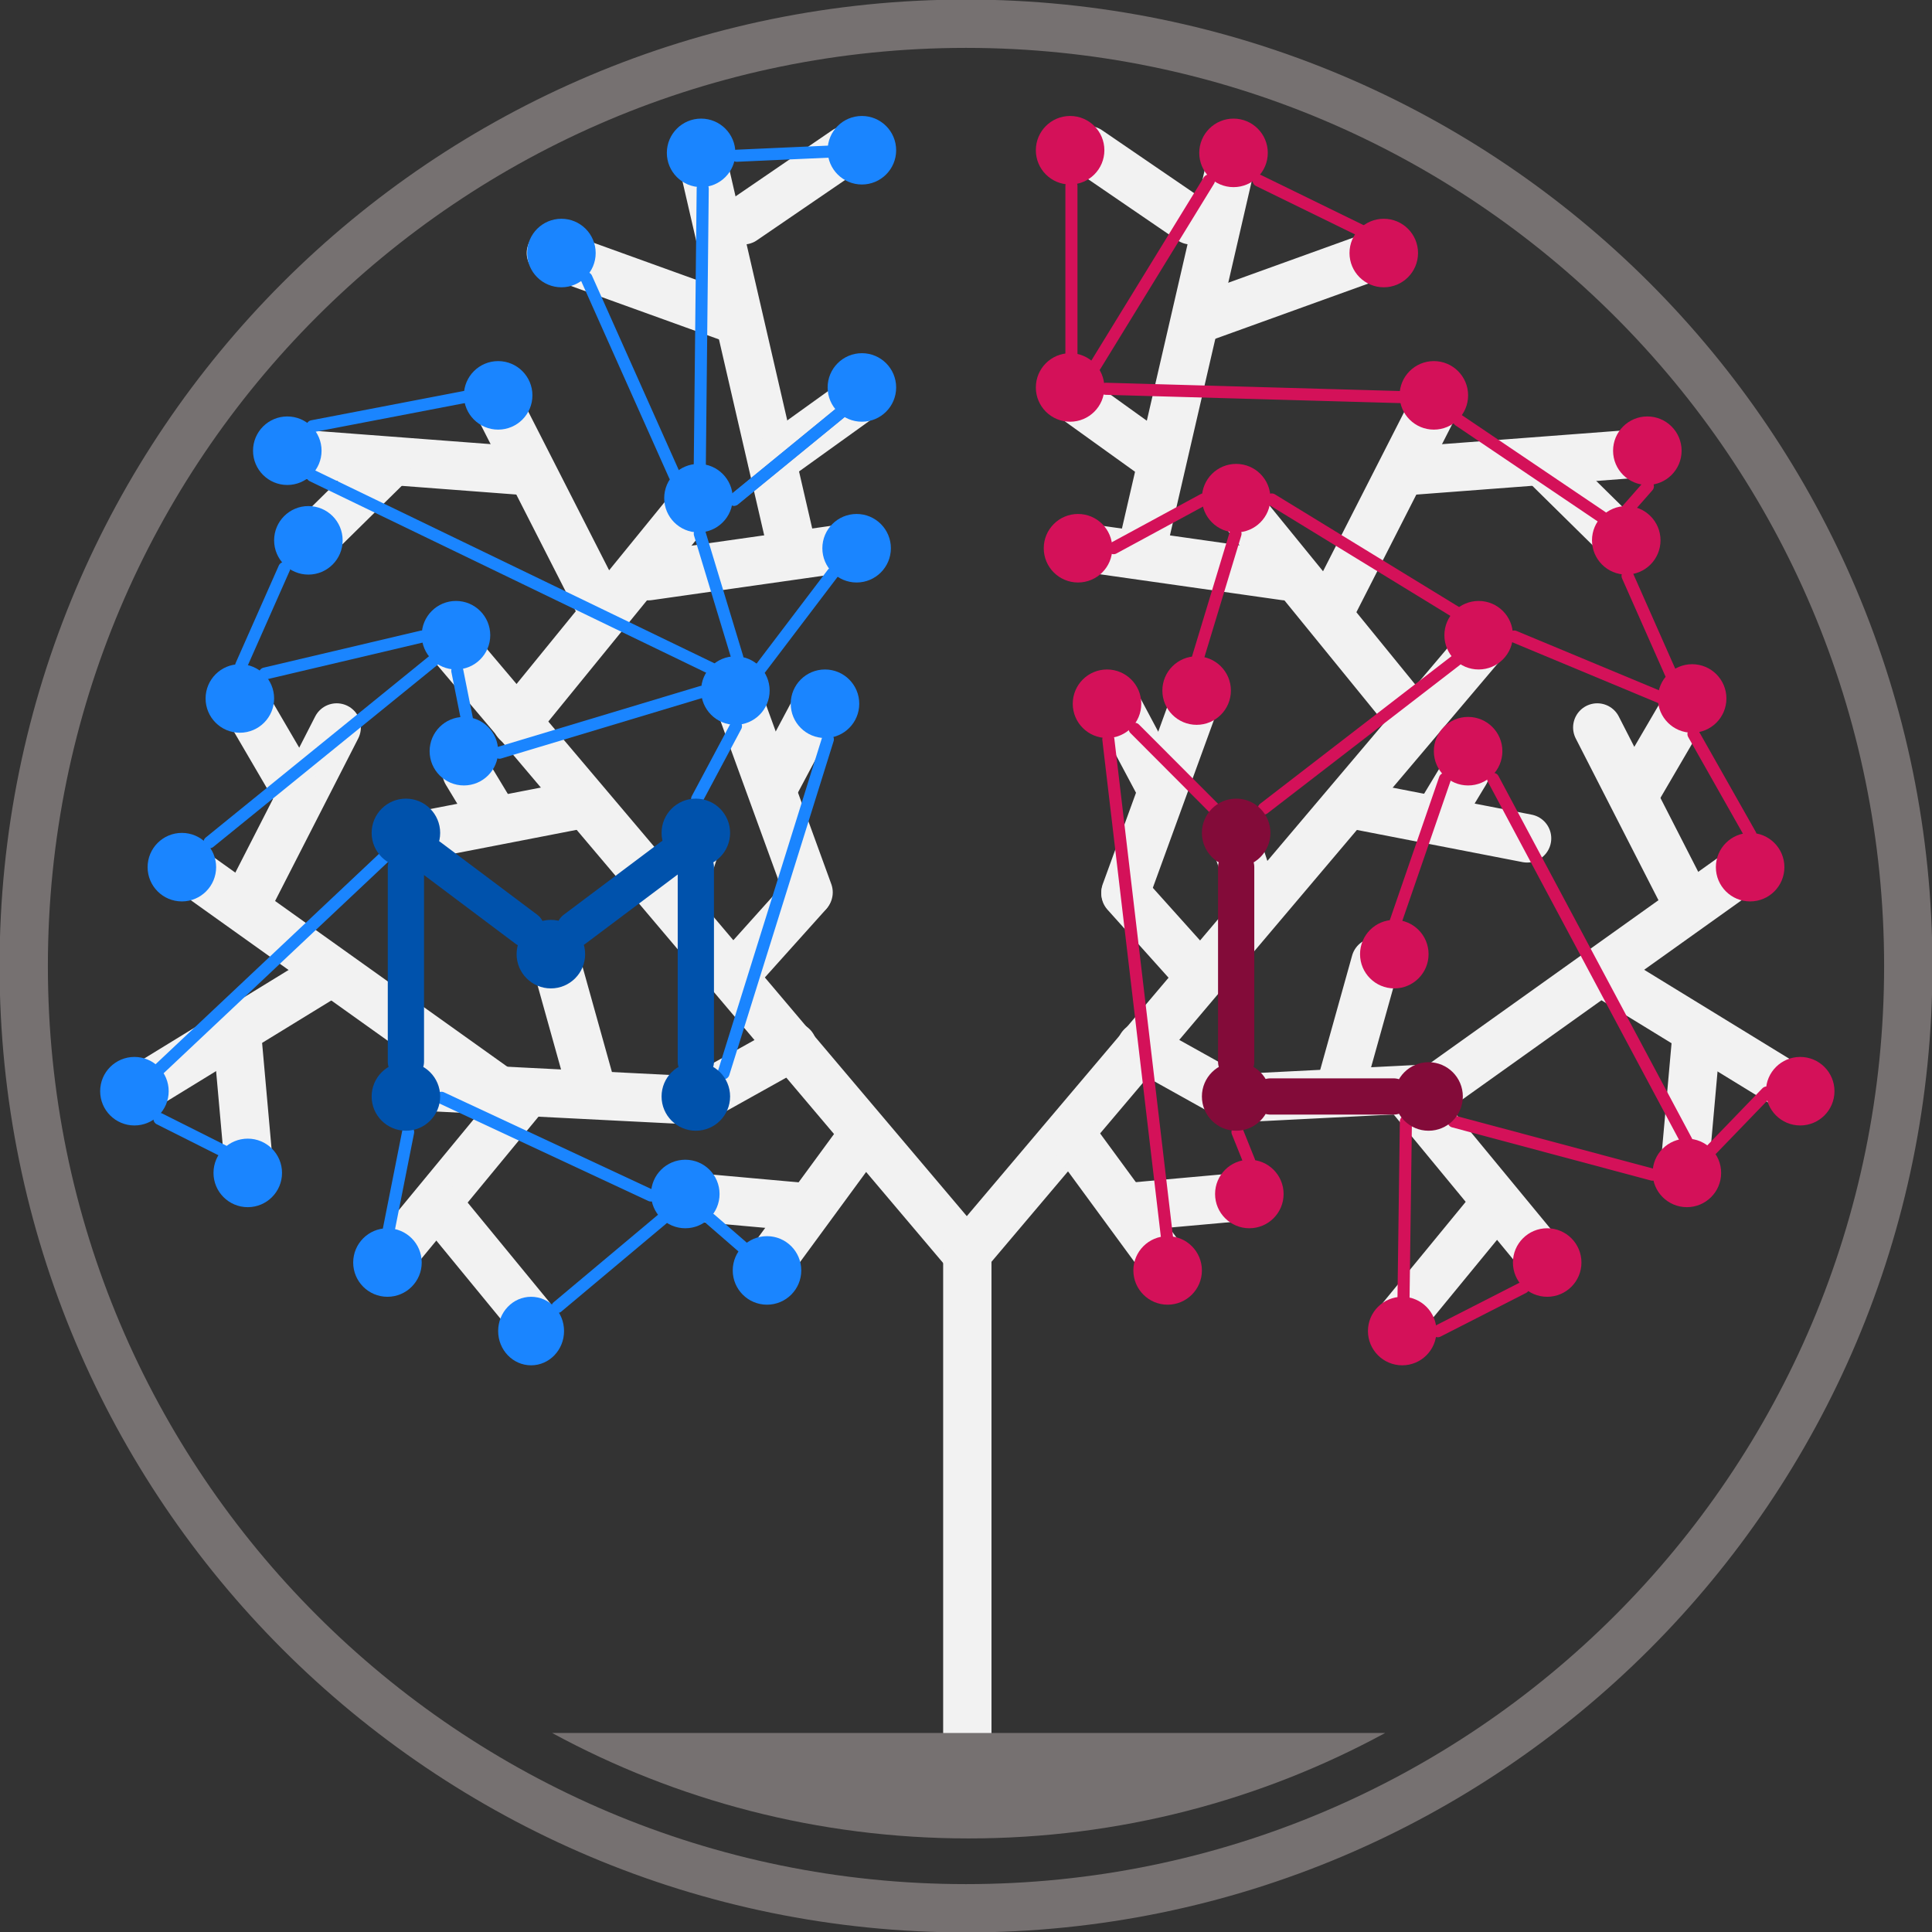 <svg width="733" height="733" xmlns="http://www.w3.org/2000/svg" xmlns:xlink="http://www.w3.org/1999/xlink" overflow="hidden"><rect width="100%" height="100%" fill="#333333" stroke="none"/><defs><clipPath id="clip0"><rect x="1283" y="871" width="733" height="733"/></clipPath></defs><g clip-path="url(#clip0)" transform="translate(-1283 -871)"><path d="M0 0 0 207.874" stroke="#F2F2F2" stroke-width="18.333" stroke-linecap="round" stroke-miterlimit="8" fill="#D9D9D9" fill-rule="evenodd" transform="matrix(1 0 0 -1 1650 1554.87)"/><path d="M1453 1114 1649.62 1346.38" stroke="#F2F2F2" stroke-width="18.333" stroke-linecap="round" stroke-miterlimit="8" fill="#D9D9D9" fill-rule="evenodd"/><path d="M0 0 67.375 13.079" stroke="#F2F2F2" stroke-width="18.333" stroke-linecap="round" stroke-miterlimit="8" fill="#D9D9D9" fill-rule="evenodd" transform="matrix(1 0 0 -1 1437 1189.08)"/><path d="M0 0 66.758 81.997" stroke="#F2F2F2" stroke-width="18.333" stroke-linecap="round" stroke-miterlimit="8" fill="#D9D9D9" fill-rule="evenodd" transform="matrix(1 0 0 -1 1479 1145)"/><path d="M0 0 6.258 19.093" stroke="#F2F2F2" stroke-width="18.333" stroke-linecap="round" stroke-miterlimit="8" fill="#D9D9D9" fill-rule="evenodd" transform="matrix(1 0 0 -1 1540 1213.09)"/><path d="M0 0 35.75 19.938" stroke="#F2F2F2" stroke-width="18.333" stroke-linecap="round" stroke-miterlimit="8" fill="#D9D9D9" fill-rule="evenodd" transform="matrix(1 0 0 -1 1548 1287.94)"/><path d="M1438 1283 1546.62 1288.5" stroke="#F2F2F2" stroke-width="18.333" stroke-linecap="round" stroke-miterlimit="8" fill="#D9D9D9" fill-rule="evenodd"/><path d="M1507.82 1285.5 1494 1236" stroke="#F2F2F2" stroke-width="18.333" stroke-linecap="round" stroke-miterlimit="8" fill="#D9D9D9" fill-rule="evenodd"/><path d="M0 0 74.594 10.611" stroke="#F2F2F2" stroke-width="18.333" stroke-linecap="round" stroke-miterlimit="8" fill="#D9D9D9" fill-rule="evenodd" transform="matrix(1 0 0 -1 1529 1089.61)"/><path d="M0 0 23.445 26.125" stroke="#F2F2F2" stroke-width="18.333" stroke-linecap="round" stroke-miterlimit="8" fill="#D9D9D9" fill-rule="evenodd" transform="matrix(1 0 0 -1 1566 1236.13)"/><path d="M1589.78 1209.56 1563 1136" stroke="#F2F2F2" stroke-width="18.333" stroke-linecap="round" stroke-miterlimit="8" fill="#D9D9D9" fill-rule="evenodd"/><path d="M0 0 15.698 29.488" stroke="#F2F2F2" stroke-width="18.333" stroke-linecap="round" stroke-miterlimit="8" fill="#D9D9D9" fill-rule="evenodd" transform="matrix(1 0 0 -1 1576 1170.49)"/><path d="M1469.93 1180.44 1460 1164" stroke="#F2F2F2" stroke-width="18.333" stroke-linecap="round" stroke-miterlimit="8" fill="#D9D9D9" fill-rule="evenodd"/><path d="M0 0 51.739 62.742" stroke="#F2F2F2" stroke-width="18.333" stroke-linecap="round" stroke-miterlimit="8" fill="#D9D9D9" fill-rule="evenodd" transform="matrix(-1 0 0 1 1481.74 1287)"/><path d="M1450 1329 1484.29 1370.76" stroke="#F2F2F2" stroke-width="18.333" stroke-linecap="round" stroke-miterlimit="8" fill="#D9D9D9" fill-rule="evenodd"/><path d="M0 0 36.984 50.428" stroke="#F2F2F2" stroke-width="18.333" stroke-linecap="round" stroke-miterlimit="8" fill="#D9D9D9" fill-rule="evenodd" transform="matrix(-1 0 0 1 1610.98 1301)"/><path d="M1589.07 1329.06 1544 1325" stroke="#F2F2F2" stroke-width="18.333" stroke-linecap="round" stroke-miterlimit="8" fill="#D9D9D9" fill-rule="evenodd"/><path d="M1470.17 1283.18 1355 1201" stroke="#F2F2F2" stroke-width="18.333" stroke-linecap="round" stroke-miterlimit="8" fill="#D9D9D9" fill-rule="evenodd"/><path d="M0 0 32.743 64.021" stroke="#F2F2F2" stroke-width="18.333" stroke-linecap="round" stroke-miterlimit="8" fill="#D9D9D9" fill-rule="evenodd" transform="matrix(1 0 0 -1 1378 1211.02)"/><path d="M1395.39 1170.9 1375 1136" stroke="#F2F2F2" stroke-width="18.333" stroke-linecap="round" stroke-miterlimit="8" fill="#D9D9D9" fill-rule="evenodd"/><path d="M0 0 71.41 43.783" stroke="#F2F2F2" stroke-width="18.333" stroke-linecap="round" stroke-miterlimit="8" fill="#D9D9D9" fill-rule="evenodd" transform="matrix(-1 0 0 1 1408.41 1240)"/><path d="M1373 1264 1377.64 1315.93" stroke="#F2F2F2" stroke-width="18.333" stroke-linecap="round" stroke-miterlimit="8" fill="#D9D9D9" fill-rule="evenodd"/><path d="M1512.25 1103.92 1470 1021" stroke="#F2F2F2" stroke-width="18.333" stroke-linecap="round" stroke-miterlimit="8" fill="#D9D9D9" fill-rule="evenodd"/><path d="M1484.51 1049.86 1394 1043" stroke="#F2F2F2" stroke-width="18.333" stroke-linecap="round" stroke-miterlimit="8" fill="#D9D9D9" fill-rule="evenodd"/><path d="M0 0 30.797 30.347" stroke="#F2F2F2" stroke-width="18.333" stroke-linecap="round" stroke-miterlimit="8" fill="#D9D9D9" fill-rule="evenodd" transform="matrix(-1 0 0 1 1429.8 1048)"/><path d="M1583.82 1080.49 1550 934" stroke="#F2F2F2" stroke-width="18.333" stroke-linecap="round" stroke-miterlimit="8" fill="#D9D9D9" fill-rule="evenodd"/><path d="M0 0 34.631 24.879" stroke="#F2F2F2" stroke-width="18.333" stroke-linecap="round" stroke-miterlimit="8" fill="#D9D9D9" fill-rule="evenodd" transform="matrix(1 0 0 -1 1576 1045.88)"/><path d="M1562.23 992.344 1492 967" stroke="#F2F2F2" stroke-width="18.333" stroke-linecap="round" stroke-miterlimit="8" fill="#D9D9D9" fill-rule="evenodd"/><path d="M0 0 38.898 26.597" stroke="#F2F2F2" stroke-width="18.333" stroke-linecap="round" stroke-miterlimit="8" fill="#D9D9D9" fill-rule="evenodd" transform="matrix(1 0 0 -1 1565 954.597)"/><path d="M0 0 196.625 232.375" stroke="#F2F2F2" stroke-width="18.333" stroke-linecap="round" stroke-miterlimit="8" fill="#D9D9D9" fill-rule="evenodd" transform="matrix(-1 0 0 1 1846.62 1114)"/><path d="M1862.38 1189.08 1795 1176" stroke="#F2F2F2" stroke-width="18.333" stroke-linecap="round" stroke-miterlimit="8" fill="#D9D9D9" fill-rule="evenodd"/><path d="M1819.76 1145 1753 1063" stroke="#F2F2F2" stroke-width="18.333" stroke-linecap="round" stroke-miterlimit="8" fill="#D9D9D9" fill-rule="evenodd"/><path d="M1759.26 1213.09 1753 1194" stroke="#F2F2F2" stroke-width="18.333" stroke-linecap="round" stroke-miterlimit="8" fill="#D9D9D9" fill-rule="evenodd"/><path d="M1751.75 1287.94 1716 1268" stroke="#F2F2F2" stroke-width="18.333" stroke-linecap="round" stroke-miterlimit="8" fill="#D9D9D9" fill-rule="evenodd"/><path d="M0 0 71.792 3.635" stroke="#F2F2F2" stroke-width="18.333" stroke-linecap="round" stroke-miterlimit="8" fill="#D9D9D9" fill-rule="evenodd" transform="matrix(-1 0 0 1 1824.79 1284)"/><path d="M0 0 13.82 49.5" stroke="#F2F2F2" stroke-width="18.333" stroke-linecap="round" stroke-miterlimit="8" fill="#D9D9D9" fill-rule="evenodd" transform="matrix(1 0 0 -1 1791 1285.5)"/><path d="M1770.59 1089.61 1696 1079" stroke="#F2F2F2" stroke-width="18.333" stroke-linecap="round" stroke-miterlimit="8" fill="#D9D9D9" fill-rule="evenodd"/><path d="M1733.45 1236.13 1710 1210" stroke="#F2F2F2" stroke-width="18.333" stroke-linecap="round" stroke-miterlimit="8" fill="#D9D9D9" fill-rule="evenodd"/><path d="M0 0 26.777 73.562" stroke="#F2F2F2" stroke-width="18.333" stroke-linecap="round" stroke-miterlimit="8" fill="#D9D9D9" fill-rule="evenodd" transform="matrix(1 0 0 -1 1710 1209.56)"/><path d="M1723.7 1170.49 1708 1141" stroke="#F2F2F2" stroke-width="18.333" stroke-linecap="round" stroke-miterlimit="8" fill="#D9D9D9" fill-rule="evenodd"/><path d="M0 0 9.934 16.443" stroke="#F2F2F2" stroke-width="18.333" stroke-linecap="round" stroke-miterlimit="8" fill="#D9D9D9" fill-rule="evenodd" transform="matrix(1 0 0 -1 1829 1180.44)"/><path d="M1818 1287 1869.74 1349.74" stroke="#F2F2F2" stroke-width="18.333" stroke-linecap="round" stroke-miterlimit="8" fill="#D9D9D9" fill-rule="evenodd"/><path d="M0 0 34.286 41.76" stroke="#F2F2F2" stroke-width="18.333" stroke-linecap="round" stroke-miterlimit="8" fill="#D9D9D9" fill-rule="evenodd" transform="matrix(-1 0 0 1 1849.29 1329)"/><path d="M1689 1301 1725.98 1351.43" stroke="#F2F2F2" stroke-width="18.333" stroke-linecap="round" stroke-miterlimit="8" fill="#D9D9D9" fill-rule="evenodd"/><path d="M0 0 45.066 4.057" stroke="#F2F2F2" stroke-width="18.333" stroke-linecap="round" stroke-miterlimit="8" fill="#D9D9D9" fill-rule="evenodd" transform="matrix(1 0 0 -1 1710 1329.06)"/><path d="M0 0 115.171 82.178" stroke="#F2F2F2" stroke-width="18.333" stroke-linecap="round" stroke-miterlimit="8" fill="#D9D9D9" fill-rule="evenodd" transform="matrix(1 0 0 -1 1829 1283.18)"/><path d="M1921.74 1211.02 1889 1147" stroke="#F2F2F2" stroke-width="18.333" stroke-linecap="round" stroke-miterlimit="8" fill="#D9D9D9" fill-rule="evenodd"/><path d="M0 0 20.394 34.901" stroke="#F2F2F2" stroke-width="18.333" stroke-linecap="round" stroke-miterlimit="8" fill="#D9D9D9" fill-rule="evenodd" transform="matrix(1 0 0 -1 1904 1170.9)"/><path d="M1891 1240 1962.41 1283.78" stroke="#F2F2F2" stroke-width="18.333" stroke-linecap="round" stroke-miterlimit="8" fill="#D9D9D9" fill-rule="evenodd"/><path d="M0 0 4.643 51.93" stroke="#F2F2F2" stroke-width="18.333" stroke-linecap="round" stroke-miterlimit="8" fill="#D9D9D9" fill-rule="evenodd" transform="matrix(-1 0 0 1 1926.64 1264)"/><path d="M0 0 42.246 82.921" stroke="#F2F2F2" stroke-width="18.333" stroke-linecap="round" stroke-miterlimit="8" fill="#D9D9D9" fill-rule="evenodd" transform="matrix(1 0 0 -1 1787 1103.92)"/><path d="M0 0 90.508 6.86" stroke="#F2F2F2" stroke-width="18.333" stroke-linecap="round" stroke-miterlimit="8" fill="#D9D9D9" fill-rule="evenodd" transform="matrix(1 0 0 -1 1815 1049.86)"/><path d="M1870 1048 1900.8 1078.35" stroke="#F2F2F2" stroke-width="18.333" stroke-linecap="round" stroke-miterlimit="8" fill="#D9D9D9" fill-rule="evenodd"/><path d="M0 0 33.816 146.495" stroke="#F2F2F2" stroke-width="18.333" stroke-linecap="round" stroke-miterlimit="8" fill="#D9D9D9" fill-rule="evenodd" transform="matrix(1 0 0 -1 1716 1080.49)"/><path d="M1723.63 1045.88 1689 1021" stroke="#F2F2F2" stroke-width="18.333" stroke-linecap="round" stroke-miterlimit="8" fill="#D9D9D9" fill-rule="evenodd"/><path d="M0 0 70.23 25.344" stroke="#F2F2F2" stroke-width="18.333" stroke-linecap="round" stroke-miterlimit="8" fill="#D9D9D9" fill-rule="evenodd" transform="matrix(1 0 0 -1 1737 992.344)"/><path d="M1734.9 954.597 1696 928" stroke="#F2F2F2" stroke-width="18.333" stroke-linecap="round" stroke-miterlimit="8" fill="#D9D9D9" fill-rule="evenodd"/><path d="M0 0 0 73.801" stroke="#0052AC" stroke-width="13.75" stroke-linecap="round" stroke-miterlimit="8" fill="none" fill-rule="evenodd" transform="matrix(1 0 0 -1 1437 1273.8)"/><path d="M1482.7 1223.55 1446 1196" stroke="#0052AC" stroke-width="13.75" stroke-linecap="round" stroke-miterlimit="8" fill="none" fill-rule="evenodd"/><path d="M0 0 36.697 27.548" stroke="#0052AC" stroke-width="13.75" stroke-linecap="round" stroke-miterlimit="8" fill="none" fill-rule="evenodd" transform="matrix(-1 0 0 1 1537.7 1196)"/><path d="M1547 1200 1547 1273.8" stroke="#0052AC" stroke-width="13.75" stroke-linecap="round" stroke-miterlimit="8" fill="none" fill-rule="evenodd"/><path d="M0 0 40.461 33.102" stroke="#4472C4" stroke-width="4.583" stroke-linecap="round" stroke-miterlimit="8" fill="none" fill-rule="evenodd" transform="matrix(-1 0 0 1 1601.96 1027.5)"/><path d="M1752 1200 1752 1273.8" stroke="#830B39" stroke-width="13.75" stroke-linecap="round" stroke-miterlimit="8" fill="none" fill-rule="evenodd"/><path d="M0 0 46.703 0" stroke="#830B39" stroke-width="13.75" stroke-linecap="round" stroke-miterlimit="8" fill="none" fill-rule="evenodd" transform="matrix(-1 0 0 1 1811.7 1287)"/><path d="M1713.5 1147.5 1744.15 1178.23" stroke="#D41159" stroke-width="4.583" stroke-linecap="round" stroke-miterlimit="8" fill="none" fill-rule="evenodd"/><path d="M0 0 72.951 56.258" stroke="#D41159" stroke-width="4.583" stroke-linecap="round" stroke-miterlimit="8" fill="none" fill-rule="evenodd" transform="matrix(-1 0 0 1 1835.45 1121.5)"/><path d="M0 0 14.247 47.014" stroke="#D41159" stroke-width="4.583" stroke-linecap="round" stroke-miterlimit="8" fill="none" fill-rule="evenodd" transform="matrix(-1 0 0 1 1751.75 1073.5)"/><path d="M0 0 34.079 18.472" stroke="#D41159" stroke-width="4.583" stroke-linecap="round" stroke-miterlimit="8" fill="none" fill-rule="evenodd" transform="matrix(1 0 0 -1 1705.5 1078.97)"/><path d="M1890.95 1067.27 1836.5 1030.5" stroke="#D41159" stroke-width="4.583" stroke-linecap="round" stroke-miterlimit="8" fill="none" fill-rule="evenodd"/><path d="M1765.5 1060.5 1835.37 1103.26" stroke="#D41159" stroke-width="4.583" stroke-linecap="round" stroke-miterlimit="8" fill="none" fill-rule="evenodd"/><path d="M1900.5 1089.5 1916.87 1126.49" stroke="#D41159" stroke-width="4.583" stroke-linecap="round" stroke-miterlimit="8" fill="none" fill-rule="evenodd"/><path d="M0 0 7.704 8.762" stroke="#D41159" stroke-width="4.583" stroke-linecap="round" stroke-miterlimit="8" fill="none" fill-rule="evenodd" transform="matrix(-1 0 0 1 1908.2 1055.5)"/><path d="M1857.5 1112.5 1913.29 1135.74" stroke="#D41159" stroke-width="4.583" stroke-linecap="round" stroke-miterlimit="8" fill="none" fill-rule="evenodd"/><path d="M1925.5 1149.5 1947.11 1187.68" stroke="#D41159" stroke-width="4.583" stroke-linecap="round" stroke-miterlimit="8" fill="none" fill-rule="evenodd"/><path d="M1834.5 1296.5 1909.92 1316.66" stroke="#D41159" stroke-width="4.583" stroke-linecap="round" stroke-miterlimit="8" fill="none" fill-rule="evenodd"/><path d="M0 0 20.789 21.54" stroke="#D41159" stroke-width="4.583" stroke-linecap="round" stroke-miterlimit="8" fill="none" fill-rule="evenodd" transform="matrix(1 0 0 -1 1932.5 1307.04)"/><path d="M0 0 0.891 66.616" stroke="#D41159" stroke-width="4.583" stroke-linecap="round" stroke-miterlimit="8" fill="none" fill-rule="evenodd" transform="matrix(-1 0 0 1 1816.39 1296.5)"/><path d="M0 0 32.447 16.558" stroke="#D41159" stroke-width="4.583" stroke-linecap="round" stroke-miterlimit="8" fill="none" fill-rule="evenodd" transform="matrix(1 0 0 -1 1828.5 1376.06)"/><path d="M1752.5 1300.5 1756.95 1311.58" stroke="#D41159" stroke-width="4.583" stroke-linecap="round" stroke-miterlimit="8" fill="none" fill-rule="evenodd"/><path d="M1703.5 1151.5 1725.82 1340.94" stroke="#D41159" stroke-width="4.583" stroke-linecap="round" stroke-miterlimit="8" fill="none" fill-rule="evenodd"/><path d="M1849.5 1166.5 1922.89 1303.95" stroke="#D41159" stroke-width="4.583" stroke-linecap="round" stroke-miterlimit="8" fill="none" fill-rule="evenodd"/><path d="M0 0 43.158 70.325" stroke="#D41159" stroke-width="4.583" stroke-linecap="round" stroke-miterlimit="8" fill="none" fill-rule="evenodd" transform="matrix(1 0 0 -1 1698.5 1009.82)"/><path d="M1702.5 1018.5 1814.6 1021.66" stroke="#D41159" stroke-width="4.583" stroke-linecap="round" stroke-miterlimit="8" fill="none" fill-rule="evenodd"/><path d="M1760.5 939.5 1800.07 958.838" stroke="#D41159" stroke-width="4.583" stroke-linecap="round" stroke-miterlimit="8" fill="none" fill-rule="evenodd"/><path d="M0 0 0 64.304" stroke="#D41159" stroke-width="4.583" stroke-linecap="round" stroke-miterlimit="8" fill="none" fill-rule="evenodd" transform="matrix(1 0 0 -1 1689.5 1005.8)"/><path d="M0 0 18.696 54.197" stroke="#D41159" stroke-width="4.583" stroke-linecap="round" stroke-miterlimit="8" fill="none" fill-rule="evenodd" transform="matrix(1 0 0 -1 1812.5 1220.7)"/><path d="M1292 1237.5C1292 1040.06 1452.06 880 1649.5 880 1846.94 880 2007 1040.06 2007 1237.5 2007 1434.94 1846.94 1595 1649.5 1595 1452.06 1595 1292 1434.94 1292 1237.5Z" stroke="#767171" stroke-width="18.333" stroke-miterlimit="8" fill="none" fill-rule="evenodd"/><path d="M0 0 84.989 80.026" stroke="#1A85FF" stroke-width="4.583" stroke-linecap="round" stroke-miterlimit="8" fill="none" fill-rule="evenodd" transform="matrix(-1 0 0 1 1428.49 1196.5)"/><path d="M1368.09 1307.85 1343.5 1295.5" stroke="#1A85FF" stroke-width="4.583" stroke-linecap="round" stroke-miterlimit="8" fill="none" fill-rule="evenodd"/><path d="M0 0 7.348 37.066" stroke="#1A85FF" stroke-width="4.583" stroke-linecap="round" stroke-miterlimit="8" fill="none" fill-rule="evenodd" transform="matrix(1 0 0 -1 1430.5 1337.57)"/><path d="M1529.95 1324.57 1450.5 1287.5" stroke="#1A85FF" stroke-width="4.583" stroke-linecap="round" stroke-miterlimit="8" fill="none" fill-rule="evenodd"/><path d="M0 0 39.781 33.355" stroke="#1A85FF" stroke-width="4.583" stroke-linecap="round" stroke-miterlimit="8" fill="none" fill-rule="evenodd" transform="matrix(1 0 0 -1 1494.5 1366.85)"/><path d="M1565.29 1344.6 1552.5 1333.5" stroke="#1A85FF" stroke-width="4.583" stroke-linecap="round" stroke-miterlimit="8" fill="none" fill-rule="evenodd"/><path d="M0 0 85.016 69.03" stroke="#1A85FF" stroke-width="4.583" stroke-linecap="round" stroke-miterlimit="8" fill="none" fill-rule="evenodd" transform="matrix(-1 0 0 1 1447.52 1121.5)"/><path d="M0 0 59.599 14.049" stroke="#1A85FF" stroke-width="4.583" stroke-linecap="round" stroke-miterlimit="8" fill="none" fill-rule="evenodd" transform="matrix(-1 0 0 1 1443.1 1112.5)"/><path d="M0 0 16.371 36.99" stroke="#1A85FF" stroke-width="4.583" stroke-linecap="round" stroke-miterlimit="8" fill="none" fill-rule="evenodd" transform="matrix(1 0 0 -1 1374.5 1123.49)"/><path d="M0 0 76.688 23.072" stroke="#1A85FF" stroke-width="4.583" stroke-linecap="round" stroke-miterlimit="8" fill="none" fill-rule="evenodd" transform="matrix(-1 0 0 1 1549.19 1133.5)"/><path d="M0 0 14.719 27.593" stroke="#1A85FF" stroke-width="4.583" stroke-linecap="round" stroke-miterlimit="8" fill="none" fill-rule="evenodd" transform="matrix(-1 0 0 1 1562.22 1146.5)"/><path d="M0 0 39.586 126.709" stroke="#1A85FF" stroke-width="4.583" stroke-linecap="round" stroke-miterlimit="8" fill="none" fill-rule="evenodd" transform="matrix(1 0 0 -1 1557.5 1278.21)"/><path d="M1562.75 1120.51 1548.5 1073.5" stroke="#1A85FF" stroke-width="4.583" stroke-linecap="round" stroke-miterlimit="8" fill="none" fill-rule="evenodd"/><path d="M0 0 27.443 36.154" stroke="#1A85FF" stroke-width="4.583" stroke-linecap="round" stroke-miterlimit="8" fill="none" fill-rule="evenodd" transform="matrix(1 0 0 -1 1571.5 1124.65)"/><path d="M1553.35 1124.86 1401.5 1051.5" stroke="#1A85FF" stroke-width="4.583" stroke-linecap="round" stroke-miterlimit="8" fill="none" fill-rule="evenodd"/><path d="M0 0 58.35 11.208" stroke="#1A85FF" stroke-width="4.583" stroke-linecap="round" stroke-miterlimit="8" fill="none" fill-rule="evenodd" transform="matrix(-1 0 0 1 1459.85 1021.5)"/><path d="M1505.5 976.5 1538.96 1051.45" stroke="#1A85FF" stroke-width="4.583" stroke-linecap="round" stroke-miterlimit="8" fill="none" fill-rule="evenodd"/><path d="M0 0 40.461 33.102" stroke="#1A85FF" stroke-width="4.583" stroke-linecap="round" stroke-miterlimit="8" fill="none" fill-rule="evenodd" transform="matrix(-1 0 0 1 1601.96 1027.5)"/><path d="M0 0 1.108 105.004" stroke="#1A85FF" stroke-width="4.583" stroke-linecap="round" stroke-miterlimit="8" fill="none" fill-rule="evenodd" transform="matrix(-1 0 0 1 1549.61 942.5)"/><path d="M0 0 35.548 1.589" stroke="#1A85FF" stroke-width="4.583" stroke-linecap="round" stroke-miterlimit="8" fill="none" fill-rule="evenodd" transform="matrix(1 0 0 -1 1562.5 930.089)"/><path d="M1460.12 1143.64 1456.5 1125.5" stroke="#1A85FF" stroke-width="4.583" stroke-linecap="round" stroke-miterlimit="8" fill="none" fill-rule="evenodd"/><path d="M1424 1287C1424 1279.82 1429.82 1274 1437 1274 1444.18 1274 1450 1279.82 1450 1287 1450 1294.18 1444.18 1300 1437 1300 1429.82 1300 1424 1294.18 1424 1287Z" fill="#0052AC" fill-rule="evenodd"/><path d="M1479 1233C1479 1225.82 1484.82 1220 1492 1220 1499.18 1220 1505 1225.82 1505 1233 1505 1240.18 1499.18 1246 1492 1246 1484.82 1246 1479 1240.18 1479 1233Z" fill="#0052AC" fill-rule="evenodd"/><path d="M1534 1287C1534 1279.82 1539.82 1274 1547 1274 1554.18 1274 1560 1279.82 1560 1287 1560 1294.18 1554.18 1300 1547 1300 1539.82 1300 1534 1294.18 1534 1287Z" fill="#0052AC" fill-rule="evenodd"/><path d="M1424 1187C1424 1179.82 1429.82 1174 1437 1174 1444.18 1174 1450 1179.82 1450 1187 1450 1194.18 1444.18 1200 1437 1200 1429.82 1200 1424 1194.18 1424 1187Z" fill="#0052AC" fill-rule="evenodd"/><path d="M1534 1187C1534 1179.82 1539.82 1174 1547 1174 1554.18 1174 1560 1179.82 1560 1187 1560 1194.18 1554.18 1200 1547 1200 1539.82 1200 1534 1194.18 1534 1187Z" fill="#0052AC" fill-rule="evenodd"/><path d="M1361 1136C1361 1128.82 1366.82 1123 1374 1123 1381.18 1123 1387 1128.82 1387 1136 1387 1143.18 1381.18 1149 1374 1149 1366.82 1149 1361 1143.18 1361 1136Z" fill="#1A85FF" fill-rule="evenodd"/><path d="M1339 1200C1339 1192.82 1344.82 1187 1352 1187 1359.18 1187 1365 1192.82 1365 1200 1365 1207.18 1359.18 1213 1352 1213 1344.82 1213 1339 1207.18 1339 1200Z" fill="#1A85FF" fill-rule="evenodd"/><path d="M1321 1285C1321 1277.82 1326.82 1272 1334 1272 1341.18 1272 1347 1277.82 1347 1285 1347 1292.18 1341.18 1298 1334 1298 1326.82 1298 1321 1292.18 1321 1285Z" fill="#1A85FF" fill-rule="evenodd"/><path d="M1364 1316C1364 1308.82 1369.82 1303 1377 1303 1384.18 1303 1390 1308.82 1390 1316 1390 1323.18 1384.18 1329 1377 1329 1369.82 1329 1364 1323.18 1364 1316Z" fill="#1A85FF" fill-rule="evenodd"/><path d="M1417 1350C1417 1342.82 1422.82 1337 1430 1337 1437.18 1337 1443 1342.82 1443 1350 1443 1357.18 1437.18 1363 1430 1363 1422.82 1363 1417 1357.18 1417 1350Z" fill="#1A85FF" fill-rule="evenodd"/><path d="M1472 1376C1472 1368.82 1477.6 1363 1484.5 1363 1491.4 1363 1497 1368.82 1497 1376 1497 1383.18 1491.4 1389 1484.5 1389 1477.6 1389 1472 1383.18 1472 1376Z" fill="#1A85FF" fill-rule="evenodd"/><path d="M1530 1324C1530 1316.82 1535.82 1311 1543 1311 1550.18 1311 1556 1316.82 1556 1324 1556 1331.18 1550.18 1337 1543 1337 1535.82 1337 1530 1331.18 1530 1324Z" fill="#1A85FF" fill-rule="evenodd"/><path d="M1561 1353C1561 1345.82 1566.82 1340 1574 1340 1581.18 1340 1587 1345.82 1587 1353 1587 1360.18 1581.18 1366 1574 1366 1566.82 1366 1561 1360.18 1561 1353Z" fill="#1A85FF" fill-rule="evenodd"/><path d="M1549 1133C1549 1125.82 1554.82 1120 1562 1120 1569.18 1120 1575 1125.82 1575 1133 1575 1140.18 1569.18 1146 1562 1146 1554.82 1146 1549 1140.18 1549 1133Z" fill="#1A85FF" fill-rule="evenodd"/><path d="M1583 1138C1583 1130.82 1588.82 1125 1596 1125 1603.18 1125 1609 1130.82 1609 1138 1609 1145.18 1603.18 1151 1596 1151 1588.82 1151 1583 1145.18 1583 1138Z" fill="#1A85FF" fill-rule="evenodd"/><path d="M1595 1079C1595 1071.82 1600.82 1066 1608 1066 1615.18 1066 1621 1071.82 1621 1079 1621 1086.18 1615.18 1092 1608 1092 1600.82 1092 1595 1086.18 1595 1079Z" fill="#1A85FF" fill-rule="evenodd"/><path d="M1597 1018C1597 1010.82 1602.82 1005 1610 1005 1617.18 1005 1623 1010.82 1623 1018 1623 1025.18 1617.18 1031 1610 1031 1602.82 1031 1597 1025.18 1597 1018Z" fill="#1A85FF" fill-rule="evenodd"/><path d="M1535 1060C1535 1052.82 1540.82 1047 1548 1047 1555.18 1047 1561 1052.82 1561 1060 1561 1067.18 1555.18 1073 1548 1073 1540.82 1073 1535 1067.18 1535 1060Z" fill="#1A85FF" fill-rule="evenodd"/><path d="M1459 1021C1459 1013.82 1464.82 1008 1472 1008 1479.18 1008 1485 1013.82 1485 1021 1485 1028.18 1479.18 1034 1472 1034 1464.82 1034 1459 1028.18 1459 1021Z" fill="#1A85FF" fill-rule="evenodd"/><path d="M1379 1042C1379 1034.82 1384.82 1029 1392 1029 1399.18 1029 1405 1034.82 1405 1042 1405 1049.18 1399.18 1055 1392 1055 1384.82 1055 1379 1049.18 1379 1042Z" fill="#1A85FF" fill-rule="evenodd"/><path d="M1387 1076C1387 1068.82 1392.82 1063 1400 1063 1407.18 1063 1413 1068.82 1413 1076 1413 1083.18 1407.18 1089 1400 1089 1392.82 1089 1387 1083.18 1387 1076Z" fill="#1A85FF" fill-rule="evenodd"/><path d="M1443 1112C1443 1104.82 1448.82 1099 1456 1099 1463.18 1099 1469 1104.82 1469 1112 1469 1119.18 1463.18 1125 1456 1125 1448.82 1125 1443 1119.18 1443 1112Z" fill="#1A85FF" fill-rule="evenodd"/><path d="M1446 1156C1446 1148.82 1451.82 1143 1459 1143 1466.18 1143 1472 1148.82 1472 1156 1472 1163.18 1466.18 1169 1459 1169 1451.82 1169 1446 1163.18 1446 1156Z" fill="#1A85FF" fill-rule="evenodd"/><path d="M1536 929C1536 921.82 1541.82 916 1549 916 1556.18 916 1562 921.82 1562 929 1562 936.18 1556.18 942 1549 942 1541.82 942 1536 936.18 1536 929Z" fill="#1A85FF" fill-rule="evenodd"/><path d="M1597 928C1597 920.82 1602.82 915 1610 915 1617.18 915 1623 920.82 1623 928 1623 935.18 1617.18 941 1610 941 1602.82 941 1597 935.18 1597 928Z" fill="#1A85FF" fill-rule="evenodd"/><path d="M1483 967C1483 959.82 1488.82 954 1496 954 1503.18 954 1509 959.82 1509 967 1509 974.18 1503.18 980 1496 980 1488.82 980 1483 974.18 1483 967Z" fill="#1A85FF" fill-rule="evenodd"/><path d="M0 13C-3.31016e-15 5.82 5.82 0 13 0 20.18-3.31016e-15 26 5.82 26 13 26 20.18 20.18 26 13 26 5.82 26-4.96525e-15 20.18 0 13Z" fill="#830B39" fill-rule="evenodd" transform="matrix(-1 0 0 1 1838 1274)"/><path d="M0 13C-3.31016e-15 5.82 5.82 0 13 0 20.18-3.31016e-15 26 5.82 26 13 26 20.18 20.18 26 13 26 5.82 26-4.96525e-15 20.18 0 13Z" fill="#830B39" fill-rule="evenodd" transform="matrix(-1 0 0 1 1765 1274)"/><path d="M0 13C-3.31016e-15 5.82 5.82 0 13 0 20.18-3.31016e-15 26 5.82 26 13 26 20.18 20.18 26 13 26 5.82 26-4.96525e-15 20.18 0 13Z" fill="#830B39" fill-rule="evenodd" transform="matrix(-1 0 0 1 1765 1174)"/><path d="M0 13C-3.31016e-15 5.82 5.82 0 13 0 20.18-3.31016e-15 26 5.82 26 13 26 20.18 20.18 26 13 26 5.82 26-4.96525e-15 20.18 0 13Z" fill="#D41159" fill-rule="evenodd" transform="matrix(-1 0 0 1 1938 1123)"/><path d="M0 13C-3.31016e-15 5.82 5.82 0 13 0 20.18-3.31016e-15 26 5.82 26 13 26 20.18 20.18 26 13 26 5.82 26-4.96525e-15 20.18 0 13Z" fill="#D41159" fill-rule="evenodd" transform="matrix(-1 0 0 1 1960 1187)"/><path d="M0 13C-3.31016e-15 5.82 5.82 0 13 0 20.18-3.31016e-15 26 5.82 26 13 26 20.18 20.18 26 13 26 5.82 26-4.96525e-15 20.18 0 13Z" fill="#D41159" fill-rule="evenodd" transform="matrix(-1 0 0 1 1979 1272)"/><path d="M0 13C-3.31016e-15 5.82 5.82 0 13 0 20.18-3.31012e-15 26 5.82 26 13 26 20.18 20.18 26 13 26 5.82 26-4.96525e-15 20.18 0 13Z" fill="#D41159" fill-rule="evenodd" transform="matrix(-1 0 0 1 1936 1303)"/><path d="M0 13C-3.31016e-15 5.82 5.82 0 13 0 20.18-3.31016e-15 26 5.82 26 13 26 20.18 20.18 26 13 26 5.82 26-4.96525e-15 20.18 0 13Z" fill="#D41159" fill-rule="evenodd" transform="matrix(-1 0 0 1 1883 1337)"/><path d="M0 13C-3.31016e-15 5.82 5.82 0 13 0 20.18-3.31016e-15 26 5.82 26 13 26 20.18 20.18 26 13 26 5.82 26-4.96525e-15 20.18 0 13Z" fill="#D41159" fill-rule="evenodd" transform="matrix(-1 0 0 1 1828 1363)"/><path d="M0 13C-3.31016e-15 5.82 5.82 0 13 0 20.18-3.31012e-15 26 5.82 26 13 26 20.18 20.18 26 13 26 5.82 26-4.96525e-15 20.18 0 13Z" fill="#D41159" fill-rule="evenodd" transform="matrix(-1 0 0 1 1770 1311)"/><path d="M0 13C-3.31016e-15 5.82 5.82 0 13 0 20.18-3.31016e-15 26 5.82 26 13 26 20.18 20.18 26 13 26 5.82 26-4.96525e-15 20.18 0 13Z" fill="#D41159" fill-rule="evenodd" transform="matrix(-1 0 0 1 1739 1340)"/><path d="M0 13C-3.31016e-15 5.82 5.82 0 13 0 20.18-3.31016e-15 26 5.82 26 13 26 20.18 20.18 26 13 26 5.82 26-4.96525e-15 20.18 0 13Z" fill="#D41159" fill-rule="evenodd" transform="matrix(-1 0 0 1 1750 1120)"/><path d="M0 13C-3.31016e-15 5.82 5.82 0 13 0 20.18-3.31012e-15 26 5.82 26 13 26 20.18 20.18 26 13 26 5.82 26-4.96525e-15 20.18 0 13Z" fill="#D41159" fill-rule="evenodd" transform="matrix(-1 0 0 1 1716 1125)"/><path d="M0 13C-3.31016e-15 5.82 5.82 0 13 0 20.18-3.31016e-15 26 5.82 26 13 26 20.18 20.18 26 13 26 5.82 26-4.96525e-15 20.18 0 13Z" fill="#D41159" fill-rule="evenodd" transform="matrix(-1 0 0 1 1705 1066)"/><path d="M0 13C-3.31012e-15 5.82 5.82 0 13 0 20.18-3.31012e-15 26 5.82 26 13 26 20.18 20.18 26 13 26 5.82 26-4.96518e-15 20.18 0 13Z" fill="#D41159" fill-rule="evenodd" transform="matrix(-1 0 0 1 1702 1005)"/><path d="M0 13C-3.31016e-15 5.82 5.82 0 13 0 20.18-3.31012e-15 26 5.82 26 13 26 20.18 20.18 26 13 26 5.82 26-4.96525e-15 20.18 0 13Z" fill="#D41159" fill-rule="evenodd" transform="matrix(-1 0 0 1 1765 1047)"/><path d="M0 13C-3.31016e-15 5.82 5.82 0 13 0 20.18-3.31016e-15 26 5.82 26 13 26 20.18 20.18 26 13 26 5.82 26-4.96525e-15 20.18 0 13Z" fill="#D41159" fill-rule="evenodd" transform="matrix(-1 0 0 1 1840 1008)"/><path d="M0 13C-3.31012e-15 5.82 5.82 0 13 0 20.18-3.31016e-15 26 5.82 26 13 26 20.18 20.18 26 13 26 5.82 26-4.96518e-15 20.18 0 13Z" fill="#D41159" fill-rule="evenodd" transform="matrix(-1 0 0 1 1921 1029)"/><path d="M0 13C-3.31016e-15 5.82 5.82 0 13 0 20.18-3.31016e-15 26 5.82 26 13 26 20.18 20.18 26 13 26 5.82 26-4.96525e-15 20.18 0 13Z" fill="#D41159" fill-rule="evenodd" transform="matrix(-1 0 0 1 1913 1063)"/><path d="M0 13C-3.31012e-15 5.82 5.82 0 13 0 20.18-3.31016e-15 26 5.82 26 13 26 20.18 20.18 26 13 26 5.82 26-4.96518e-15 20.18 0 13Z" fill="#D41159" fill-rule="evenodd" transform="matrix(-1 0 0 1 1857 1099)"/><path d="M0 13C-3.31016e-15 5.82 5.82 0 13 0 20.18-3.31016e-15 26 5.82 26 13 26 20.18 20.18 26 13 26 5.82 26-4.96525e-15 20.18 0 13Z" fill="#D41159" fill-rule="evenodd" transform="matrix(-1 0 0 1 1853 1143)"/><path d="M0 13C-3.31016e-15 5.82 5.82 0 13 0 20.18-3.31012e-15 26 5.82 26 13 26 20.18 20.18 26 13 26 5.82 26-4.96525e-15 20.18 0 13Z" fill="#D41159" fill-rule="evenodd" transform="matrix(-1 0 0 1 1764 916)"/><path d="M0 13C-3.31012e-15 5.82 5.82 0 13 0 20.18-3.31012e-15 26 5.82 26 13 26 20.18 20.18 26 13 26 5.82 26-4.96518e-15 20.18 0 13Z" fill="#D41159" fill-rule="evenodd" transform="matrix(-1 0 0 1 1702 915)"/><path d="M1795 967C1795 959.82 1800.82 954 1808 954 1815.18 954 1821 959.82 1821 967 1821 974.18 1815.18 980 1808 980 1800.82 980 1795 974.18 1795 967Z" fill="#D41159" fill-rule="evenodd"/><path d="M1799 1233C1799 1225.82 1804.82 1220 1812 1220 1819.18 1220 1825 1225.82 1825 1233 1825 1240.18 1819.18 1246 1812 1246 1804.82 1246 1799 1240.18 1799 1233Z" fill="#D41159" fill-rule="evenodd"/><path d="M1492.5 1528.5 1808.5 1528.5 1808.4 1528.56C1761.46 1554.03 1707.67 1568.5 1650.5 1568.5 1593.33 1568.5 1539.54 1554.03 1492.6 1528.56Z" stroke="#767171" stroke-width="0" stroke-miterlimit="8" fill="#767171" fill-rule="evenodd"/></g></svg>